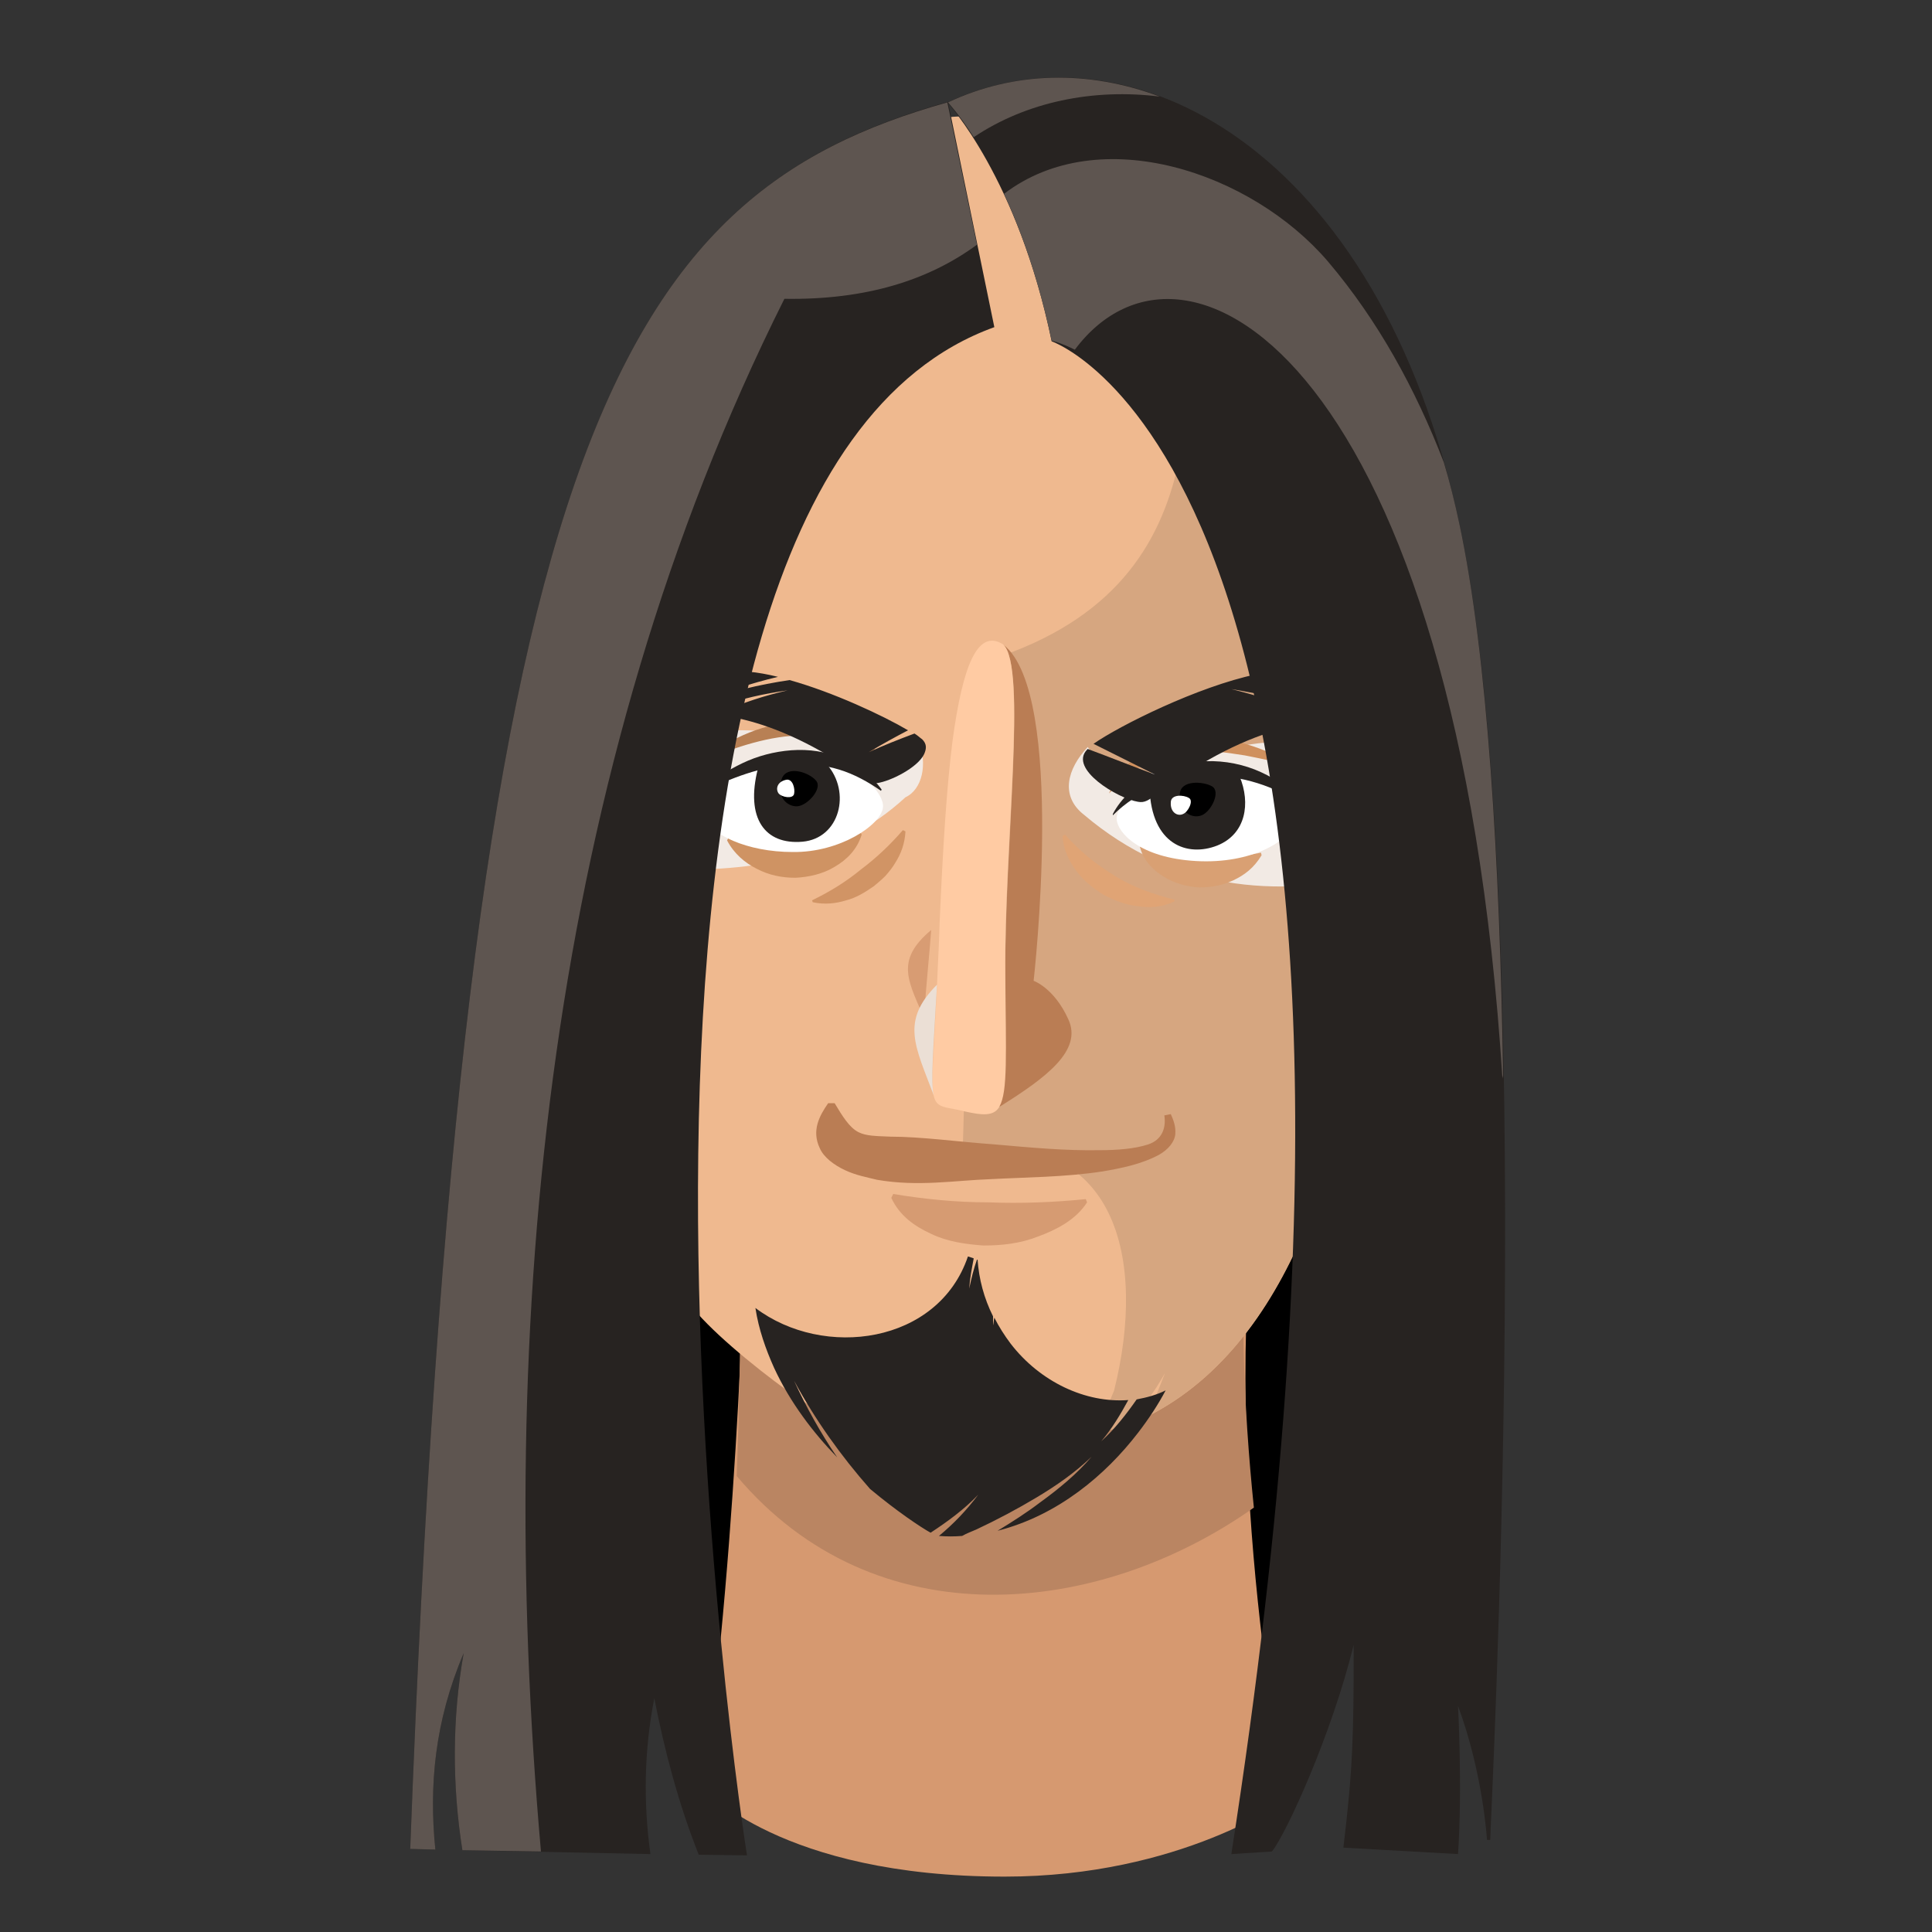<?xml version="1.0" encoding="utf-8"?>
<!-- Generator: Adobe Illustrator 21.0.0, SVG Export Plug-In . SVG Version: 6.00 Build 0)  -->
<svg version="1.1" id="Layer_1" xmlns="http://www.w3.org/2000/svg" xmlns:xlink="http://www.w3.org/1999/xlink" x="0px" y="0px"
	 viewBox="0 0 300 300" enable-background="new 0 0 300 300" xml:space="preserve">
<rect x="0" y="0" width="300" height="300" fill="#333333" stroke="none"/>
<g>
	<path d="M215.5,154.3c-2.4,7-13.5,128.6-15.8,125.1c-2.3-3.5-116.1-20.3-116.1-20.3l9.7-82.3L215.5,154.3z"/>
	<path fill="#D69970" d="M115.8,188.9c0,0-1,48.9-6.6,88.7c0,0,12,13.8,46.8,13.8c27.4,0,43.8-12,43.8-12s-10.4-50.5-4.7-94.6
		L115.8,188.9z"/>
	<path fill="#BA8562" d="M194,183.6l-79,6.5c0,0,0.2,17-0.6,39.1c21.5,25.5,56.1,22,80.3,4.9C193.1,218.5,192.3,200.6,194,183.6z"/>
	<g>
		<path fill="#EFB98F" d="M211.4,154.8c-2.9,24.8-11.8,56.9-36.5,66.6c-33.5,8.4-46.2-0.3-56.8-8.6c-6.2-4.9-11.5-9.9-12.8-13.2
			c-1.9-5.1-2.7-85-2.7-85l-1.1,0.1c-0.2-3.3-0.4-6.5-0.5-9.5c23.8-169.6,116.3-43.6,113.1-19.8c-2.8,20.4,3.2,30.3,3.2,30.3
			c-0.2,1.1-0.4,2.3-0.5,3.4c-0.3,1.6-0.5,3.1-0.8,4.7c-0.9,5.8-1.9,11.9-2.9,18.3c-0.1,0.6-0.2,1.3-0.3,1.9
			C212.3,147.6,211.8,151.2,211.4,154.8z"/>
		<path fill="#D6A680" d="M214.1,85.4c1.3-9-11.3-32.8-28.7-49.5c-2.5,20.3,6.4,54.3-31.5,66.5c-2.2,30.3-3.6,45.7-4.4,76
			c23.9-3.1,28.6,17.1,23.5,37.5c-0.9,2.3-1.9,4.4-2.9,6.6c1.6-0.3,3.1-0.6,4.8-1.1c24.8-9.8,33.7-41.8,36.5-66.6
			c0.4-3.6,0.9-7.2,1.4-10.8c0.1-0.6,0.2-1.3,0.3-1.9c1-6.4,2-12.5,2.9-18.3c0.3-1.6,0.5-3.2,0.8-4.7c0.2-1.2,0.4-2.3,0.5-3.4
			C217.3,115.7,211.3,105.8,214.1,85.4z"/>
		<path fill="#F2EAE4" d="M213.1,117.8c-0.5,0.1-1.2-0.1-2.2-0.5c-6.5-2.8-14.4-2.9-24-0.1c-9.6,2.7-10.4,4.7-12.4,3.8
			c-1.6-0.7-4.1-2.8-5.6-5c-3.2,3.4-4.3,7.6-0.6,10.5c13.8,11.7,29.8,13.1,45.8,9.2c0.6-4.1,1.3-8,1.9-11.8c0.1-0.4,0.1-0.7,0.2-1.1
			C215.3,121,214.3,119.3,213.1,117.8z M190.7,134.4c-3.9,0.5-8.1-2.1-6.5-9.1v0c3.3-0.7,7.3-0.6,11.4,1.3
			C196.1,130.2,194.6,133.9,190.7,134.4z"/>
		<path fill="#EFB98F" d="M174.9,221.4c1-0.3,2.1-0.6,3.1-0.9c1-2.4,1.9-4.8,2.9-7.3C179.2,216.3,177.1,219,174.9,221.4z"/>
		<path fill="#F2EAE4" d="M140.6,123.8c2.6-1.2,3.5-5.2,2-8.8c-1.4,1.6-3.3,3-4.6,3.5c-1.8,0.7-2.5-0.9-11.1-3.3
			c-8.6-2.4-15.7-2.4-21.6-0.1c-1.9,0.7-2.7,0.5-2.7-0.3l-1.1,0.1c0,0.5,0.1,1.1,0.1,1.6c0.1,2.2,0.3,4.4,0.4,6.7
			c0.3,3.8,0.6,7.8,1,11.8C116.9,135.4,130.2,133.4,140.6,123.8z M118.3,122.1L118.3,122.1c3.5-1.2,6.5-1.3,9.2-0.9
			c3.4,3.5,2.1,9.8-2.9,10.4C119.7,132.2,116.9,128.8,118.3,122.1z"/>
		<path fill="#D89C73" d="M144.6,144.4c-0.7,8.9-1.3,12.7-0.8,14.4C141.1,152.4,138.8,149.3,144.6,144.4z"/>
		<g>
			<path fill="#BA7D54" d="M165.9,158.3c2.2,4.8-3.4,9-10.6,13.5c-0.1,0-0.1,0-0.2,0c1.3-2.3,1-8,1-20.4
				c-0.1-20.1,3.4-47.7-0.3-51.3c9.8,7.6,4.7,52.2,4.7,52.2S163.7,153.4,165.9,158.3z"/>
			<path fill="#FFCBA3" d="M155.2,171.8c0,0.1-0.1,0.1-0.1,0.2h0c-0.9,1.3-2.5,1.2-5.2,0.6c-3.1-0.8-4.4-0.4-4.9-2.4v0
				c-0.5-2.1,0-6.6,0.5-17.2c0.1-2.8,0.3-5.9,0.4-9.6c0.5-11.7,1.1-21.2,2-28.3c1.6-11.9,3.9-17.2,7.6-15.2c0.1,0.1,0.2,0.1,0.3,0.2
				c3.7,3.6,0.1,31.2,0.3,51.3C156.2,163.7,156.5,169.5,155.2,171.8z"/>
			<path fill="#EBDFD5" d="M145.5,152.9c-0.6,10.6-1,15.1-0.5,17.2C142.1,162.4,139.8,158.6,145.5,152.9z"/>
		</g>
		<path fill="#272321" d="M150.3,195.1l0.9,0.3c-0.3,1.6-0.6,3.1-0.7,4.7c0.3-1.5,0.7-3.1,1.2-4.5l0.1,0c0.2,3,1,6,2.4,8.8
			c0,0.5,0,1,0,1.4c0.1-0.4,0.1-0.8,0.2-1.2c0.7,1.4,1.6,2.8,2.5,4c4.6,6,11.7,9.3,18.3,8.8c-1.2,2.2-2.5,4.4-4.2,6.4
			c2.1-1.9,3.9-4.2,5.5-6.5c1.6-0.3,3.1-0.7,4.5-1.4c-1.1,2.1-2.6,4.4-4.3,6.6c-5,6.5-12.4,12.8-21.8,15.2c2.3-1.4,4.5-2.8,6.6-4.4
			c2.9-2.1,5.7-4.4,8-7.1c-2.6,2.5-5.5,4.5-8.5,6.3c-3,1.8-6.2,3.5-9.4,5c-0.7,0.3-1.5,0.6-2.2,1c-1.2,0.1-2.4,0.1-3.6,0
			c2.3-1.9,4.3-4,6.1-6.4c-2.2,2.3-4.8,4.2-7.4,5.9c-1.6-0.9-5.2-3.3-9.4-6.8c-4.5-5.1-8.5-10.7-11.8-16.8c1.9,4.1,4.1,8.1,6.7,11.9
			c-3.7-3.8-7.3-8.5-9.8-13.9c-1.3-2.9-2.4-6-2.9-9.3C127.9,211.1,145.7,208.7,150.3,195.1z"/>
		<g>
			<path fill="#E3A87B" d="M117.7,119.3L117.7,119.3c-2,7.8,1.1,11.9,6.9,11.4c5.8-0.4,7.6-7.7,3.8-11.9
				C125.3,118.1,121.8,118.1,117.7,119.3z"/>
			<path fill="#CF9363" d="M113.1,130.1c1.7,0.6,3.4,1.1,5.1,1.4c1.7,0.3,3.5,0.5,5.3,0.4c3.5,0,7-0.9,10.1-2.7l0.2,0.4
				c-0.7,2.3-2.3,3.9-4.2,5c-1.8,1.1-4,1.6-6.1,1.7c-2.1,0-4.1-0.4-6-1.4c-1.8-0.9-3.5-2.3-4.6-4.4L113.1,130.1z"/>
			<path fill="#FFFFFF" d="M137.1,125.4c0.3-1.8-3.1-7.1-12.7-7.6c-9.6-0.5-16.6,5.6-15.4,8.7c1.2,3.1,7,5.8,14.1,5.8
				C130.4,132.4,136.8,128.1,137.1,125.4z"/>
			<path fill="#272321" d="M128.4,118.7c3.8,4.3,2,11.5-3.8,12c-5.8,0.5-8.9-3.6-6.9-11.4l0,0C121.8,118.1,125.3,118.1,128.4,118.7z
				"/>
			<path fill="#272321" d="M136.8,122.8c-2-1.4-4.2-2.6-6.5-3.3c-2.3-0.7-4.8-1-7.2-0.8c-4.9,0.3-9.6,2.1-14,4.3l-0.1-0.2
				c1.8-1.8,4-3.2,6.3-4.3c2.3-1.1,4.9-1.8,7.6-2c2.7-0.2,5.5,0.2,7.9,1.3c2.4,1.1,4.6,2.7,6.1,4.8L136.8,122.8z"/>
			<path fill="#B88054" d="M138.5,120.4c-3.5-4.3-8.7-6.3-13.8-6.2c-5.2,0-10.3,1.8-15.5,3.8c4.3-3.5,9.7-5.9,15.5-5.9
				c2.9,0,5.8,0.7,8.3,2.1C135.5,115.6,137.5,117.8,138.5,120.4z"/>
			<path fill="#D19465" d="M140.6,129.1c-0.1,1.9-0.7,3.5-1.6,4.9c-0.4,0.7-0.9,1.3-1.5,2c-0.6,0.6-1.2,1.1-1.8,1.6
				c-1.3,0.9-2.7,1.8-4.3,2.2c-1.6,0.5-3.3,0.7-5.2,0.3l-0.1-0.3c2.7-1.3,5.3-2.9,7.6-4.8c2.4-1.8,4.6-3.9,6.5-6.1L140.6,129.1z"/>
			<path d="M121.4,120.9c-1,2.7,0.8,4.4,2.4,4.3c1.6-0.1,4-2.8,2.9-4C125.6,119.9,122.2,118.8,121.4,120.9z"/>
			<path fill="#FFFFFF" d="M122,121.1c-1.3,0.3-1.6,1.4-1.1,2.1c0.5,0.6,2.2,0.9,2.4,0.1C123.5,122.5,123.1,120.8,122,121.1z"/>
		</g>
		<g>
			<path fill="#D9A073" d="M177.3,131.2c1.4,0.7,2.9,1.2,4.4,1.6c1.5,0.3,3.1,0.5,4.7,0.5c3.1,0.2,6.3-0.3,9.4-0.9l0.1,0.4
				c-1.2,2-2.7,3.1-4.4,3.9c-1.7,0.8-3.5,1.1-5.3,1.1c-1.8-0.1-3.7-0.6-5.4-1.6c-1.6-1-3.2-2.4-3.8-4.7L177.3,131.2z"/>
			<path fill="#FFFFFF" d="M173.4,127.2c0.1,2.1,3.6,6,12.3,6.5c8.7,0.5,14.7-3.2,15.5-6.2c0.8-3-2.9-7.6-12.6-7.9
				C178.8,119.2,173.2,124.8,173.4,127.2z"/>
			<path fill="#272321" d="M192.5,120.6c1.7,4.1,1,8.9-3.5,10.7c-4.6,1.8-10.2-0.1-10.5-8.9v0C182.2,120.6,187,119.5,192.5,120.6z"
				/>
			<path fill="#272321" d="M172.8,126.4c1.3-2.5,3.6-4.5,6.1-5.9c2.5-1.4,5.5-2.2,8.4-2.3c2.9-0.1,5.9,0.5,8.5,1.7
				c2.6,1.2,5,2.8,6.8,5l-0.1,0.2c-4.5-3-9.8-4.8-15.2-4.6c-5.3,0.1-10.7,2.3-14.5,6.1L172.8,126.4z"/>
			<path fill="#CF905E" d="M172.2,123.2c1.1-2.5,2.8-4.8,5.2-6.4c2.4-1.6,5.3-2.3,8.1-2.4c2.8-0.1,5.6,0.4,8.2,1.2
				c2.6,0.8,5.1,1.9,7.5,3.3c-2.7-0.5-5.3-1.1-7.9-1.6c-2.6-0.4-5.2-0.8-7.7-0.7c-2.5,0-5,0.6-7.3,1.7
				C176,119.5,174.1,121.3,172.2,123.2z"/>
			<path fill="#E0A475" d="M165.4,129.6c1.1,1.3,2.3,2.4,3.6,3.5c1.3,1.1,2.7,2,4.1,2.9c2.9,1.8,6.1,2.9,9.3,3.7l-0.1,0.3
				c-1.9,0.9-3.8,1-5.7,0.7c-1.9-0.2-3.6-0.9-5.3-1.8c-1.6-1-3.1-2.2-4.2-3.7c-1.1-1.5-2-3.3-2.1-5.4L165.4,129.6z"/>
			<path d="M183.2,123.3c-0.2,2.8,1.9,3.9,3.4,3.3c1.5-0.6,3-3.7,1.6-4.5C186.8,121.3,183.3,121.1,183.2,123.3z"/>
			<path fill="#FFFFFF" d="M181.8,124.6c-0.1,1.6,1.1,2.2,1.9,1.8c0.8-0.3,1.7-2.1,0.9-2.5C183.8,123.4,181.8,123.3,181.8,124.6z"/>
		</g>
		<path fill="#272321" d="M143.2,114.8c-0.3-0.2-0.7-0.6-1.2-0.9c-2.4,0.9-4.7,1.8-7.1,2.9c2-1.2,4-2.3,6.1-3.4
			c-3.9-2.3-11.6-5.9-18.4-7.8c-4.7,0.7-9.4,1.8-13.9,3.5c3.9-1.7,7.9-3,12.1-4c-3.2-0.8-6.2-1.1-8.2-0.7c-5.2,1.2-9.6,4.3-10.1,5.8
			c-0.2,0.7,0.5,1.2,2.5,0.8c1.3-0.2,2.6-0.3,3.9-0.2c0.9-0.4,1.8-0.8,2.8-1.1c3.4-1.2,7-2,10.6-2.5c-3.5,0.8-7,1.9-10.2,3.4
			c-0.3,0.1-0.5,0.3-0.8,0.4c4.6,0.5,9.5,2.1,14.8,4.9c7.9,4.2,8.2,5.9,10.1,5.7c2.1-0.3,6.3-2.4,7.3-4.5
			C143.9,116.2,143.9,115.5,143.2,114.8z"/>
		<path fill="#272321" d="M202.8,104.4c-1.4-0.4-3.3-0.3-5.4-0.1c2.6,1,5.1,2.2,7.5,3.6c-2.7-1.3-5.4-2.2-8.3-2.9
			c-0.5-0.1-1-0.2-1.5-0.3c-9.1,1.9-21.3,8-25.3,10.8c3.2,1.6,6.4,3.2,9.6,4.8c-3.5-1.3-7-2.7-10.5-4c0,0-0.1,0.1-0.1,0.1
			c-2.9,3,4.8,7.6,7.9,8.1c2.1,0.4,2.4-1.7,11.1-6.6c6.4-3.6,12.3-5.5,17.7-5.7c-1.2-0.6-2.4-1.2-3.6-1.7c-3.4-1.5-7.1-2.6-10.7-3.5
			c3.7,0.6,7.4,1.4,11.1,2.6c1.8,0.6,3.6,1.3,5.3,2.1c0.3,0.2,0.7,0.3,1,0.5c0.9,0.1,1.8,0.2,2.6,0.3
			C218.2,113.8,211.3,106.6,202.8,104.4z"/>
	</g>
	<path fill="#272321" d="M154.4,50.8l-7.2-35C95.9,30.3,71.9,68.6,63.7,287.1l3.9,0.1c-1-9.9-0.1-19.9,4.4-30.5
		c-1.8,10.1-1.8,20.5-0.2,30.6l29.2,0.6c-1.1-7.9-1-16,0.6-24.2c1.6,8.2,3.8,16.5,6.9,24.3l7.5,0.1
		C115.9,288.1,83.1,76.5,154.4,50.8z"/>
	<path fill="#5E5550" d="M151.7,38l-4.6-22.1C95.9,30.3,71.9,68.6,63.7,287.1l3.9,0.1c-1-9.9-0.1-19.9,4.4-30.5
		c-1.8,10.1-1.8,20.5-0.2,30.6l12.2,0.2c-7.3-82.7,1.1-167.8,37.8-241.1C134.5,46.6,144.2,43.5,151.7,38z"/>
	<path fill="#272321" d="M226.6,81.3C214.1,23,175.3,2.7,147.1,15.9c0,0,11,11.8,16.2,37.1c0,0,61.2,20.8,27.9,234.9l6.3-0.4
		c2.2-2.7,9.3-18.2,12.7-32.1c0,13.7-0.1,19.1-1.6,31.5l17.8,1c0.7-10.3,0-23,0-23c3.9,10.5,4.5,20.8,4.5,20.8l0.5,0
		C231.3,285.6,239.1,139.6,226.6,81.3z"/>
	<g>
		<path fill="#5E5550" d="M226.6,81.3c-0.7-3.3-1.5-6.5-2.4-9.5c-4.4-11.4-10.2-22-18-31.2c-11.9-13.9-35.5-21.8-50.3-10.5
			c2.7,5.8,5.4,13.4,7.4,22.8c0,0,1.4,0.3,3.6,1.4c17.4-23.3,59.4,2.5,66.4,113.2c0-0.2,0.1-0.4,0.1-0.6
			C232.9,134,231,101.9,226.6,81.3z"/>
		<path fill="#5E5550" d="M180.1,15c-11.2-4.2-22.7-3.9-32.9,0.9c0,0,1.7,1.8,4,5.4C159.4,15.8,169.8,13.7,180.1,15z"/>
	</g>
	<g>
		<g>
			<path fill="#BA7D54" d="M180.8,173.2c0.3,2-0.4,3.8-2.5,4.5c-2.1,0.7-4.9,0.9-7.5,0.9c-5.4,0.1-10.7-0.4-16.4-0.9
				c-5.6-0.4-11.4-1.2-16.1-1.2c-2.4-0.1-3.8-0.1-5-0.7c-1.4-0.7-2.5-2.5-3.7-4.5l-1,0c-1.4,2-2.6,4.3-1.3,7
				c0.6,1.4,2.2,2.6,3.9,3.4c1.7,0.8,3.4,1.1,5,1.5c6.4,1.1,12,0.1,17.6-0.1c5.5-0.3,11.5-0.3,17.4-1.2c2.9-0.5,6-1.1,8.8-2.6
				c1.4-0.8,2.4-2,2.5-3.2c0.1-1.2-0.3-2.2-0.7-3.1L180.8,173.2z"/>
		</g>
		<g>
			<path fill="#D69B72" d="M168.6,186.2c-5,0.5-10.1,0.7-15.1,0.5c-5,0-10-0.5-14.8-1.3l-0.3,0.6c1.3,2.8,3.6,4.4,6.2,5.6
				c2.5,1.2,5.3,1.6,8.1,1.8c2.9,0,5.7-0.3,8.5-1.4c2.7-1,5.8-2.5,7.6-5.3L168.6,186.2z"/>
		</g>
	</g>
</g>
</svg>
